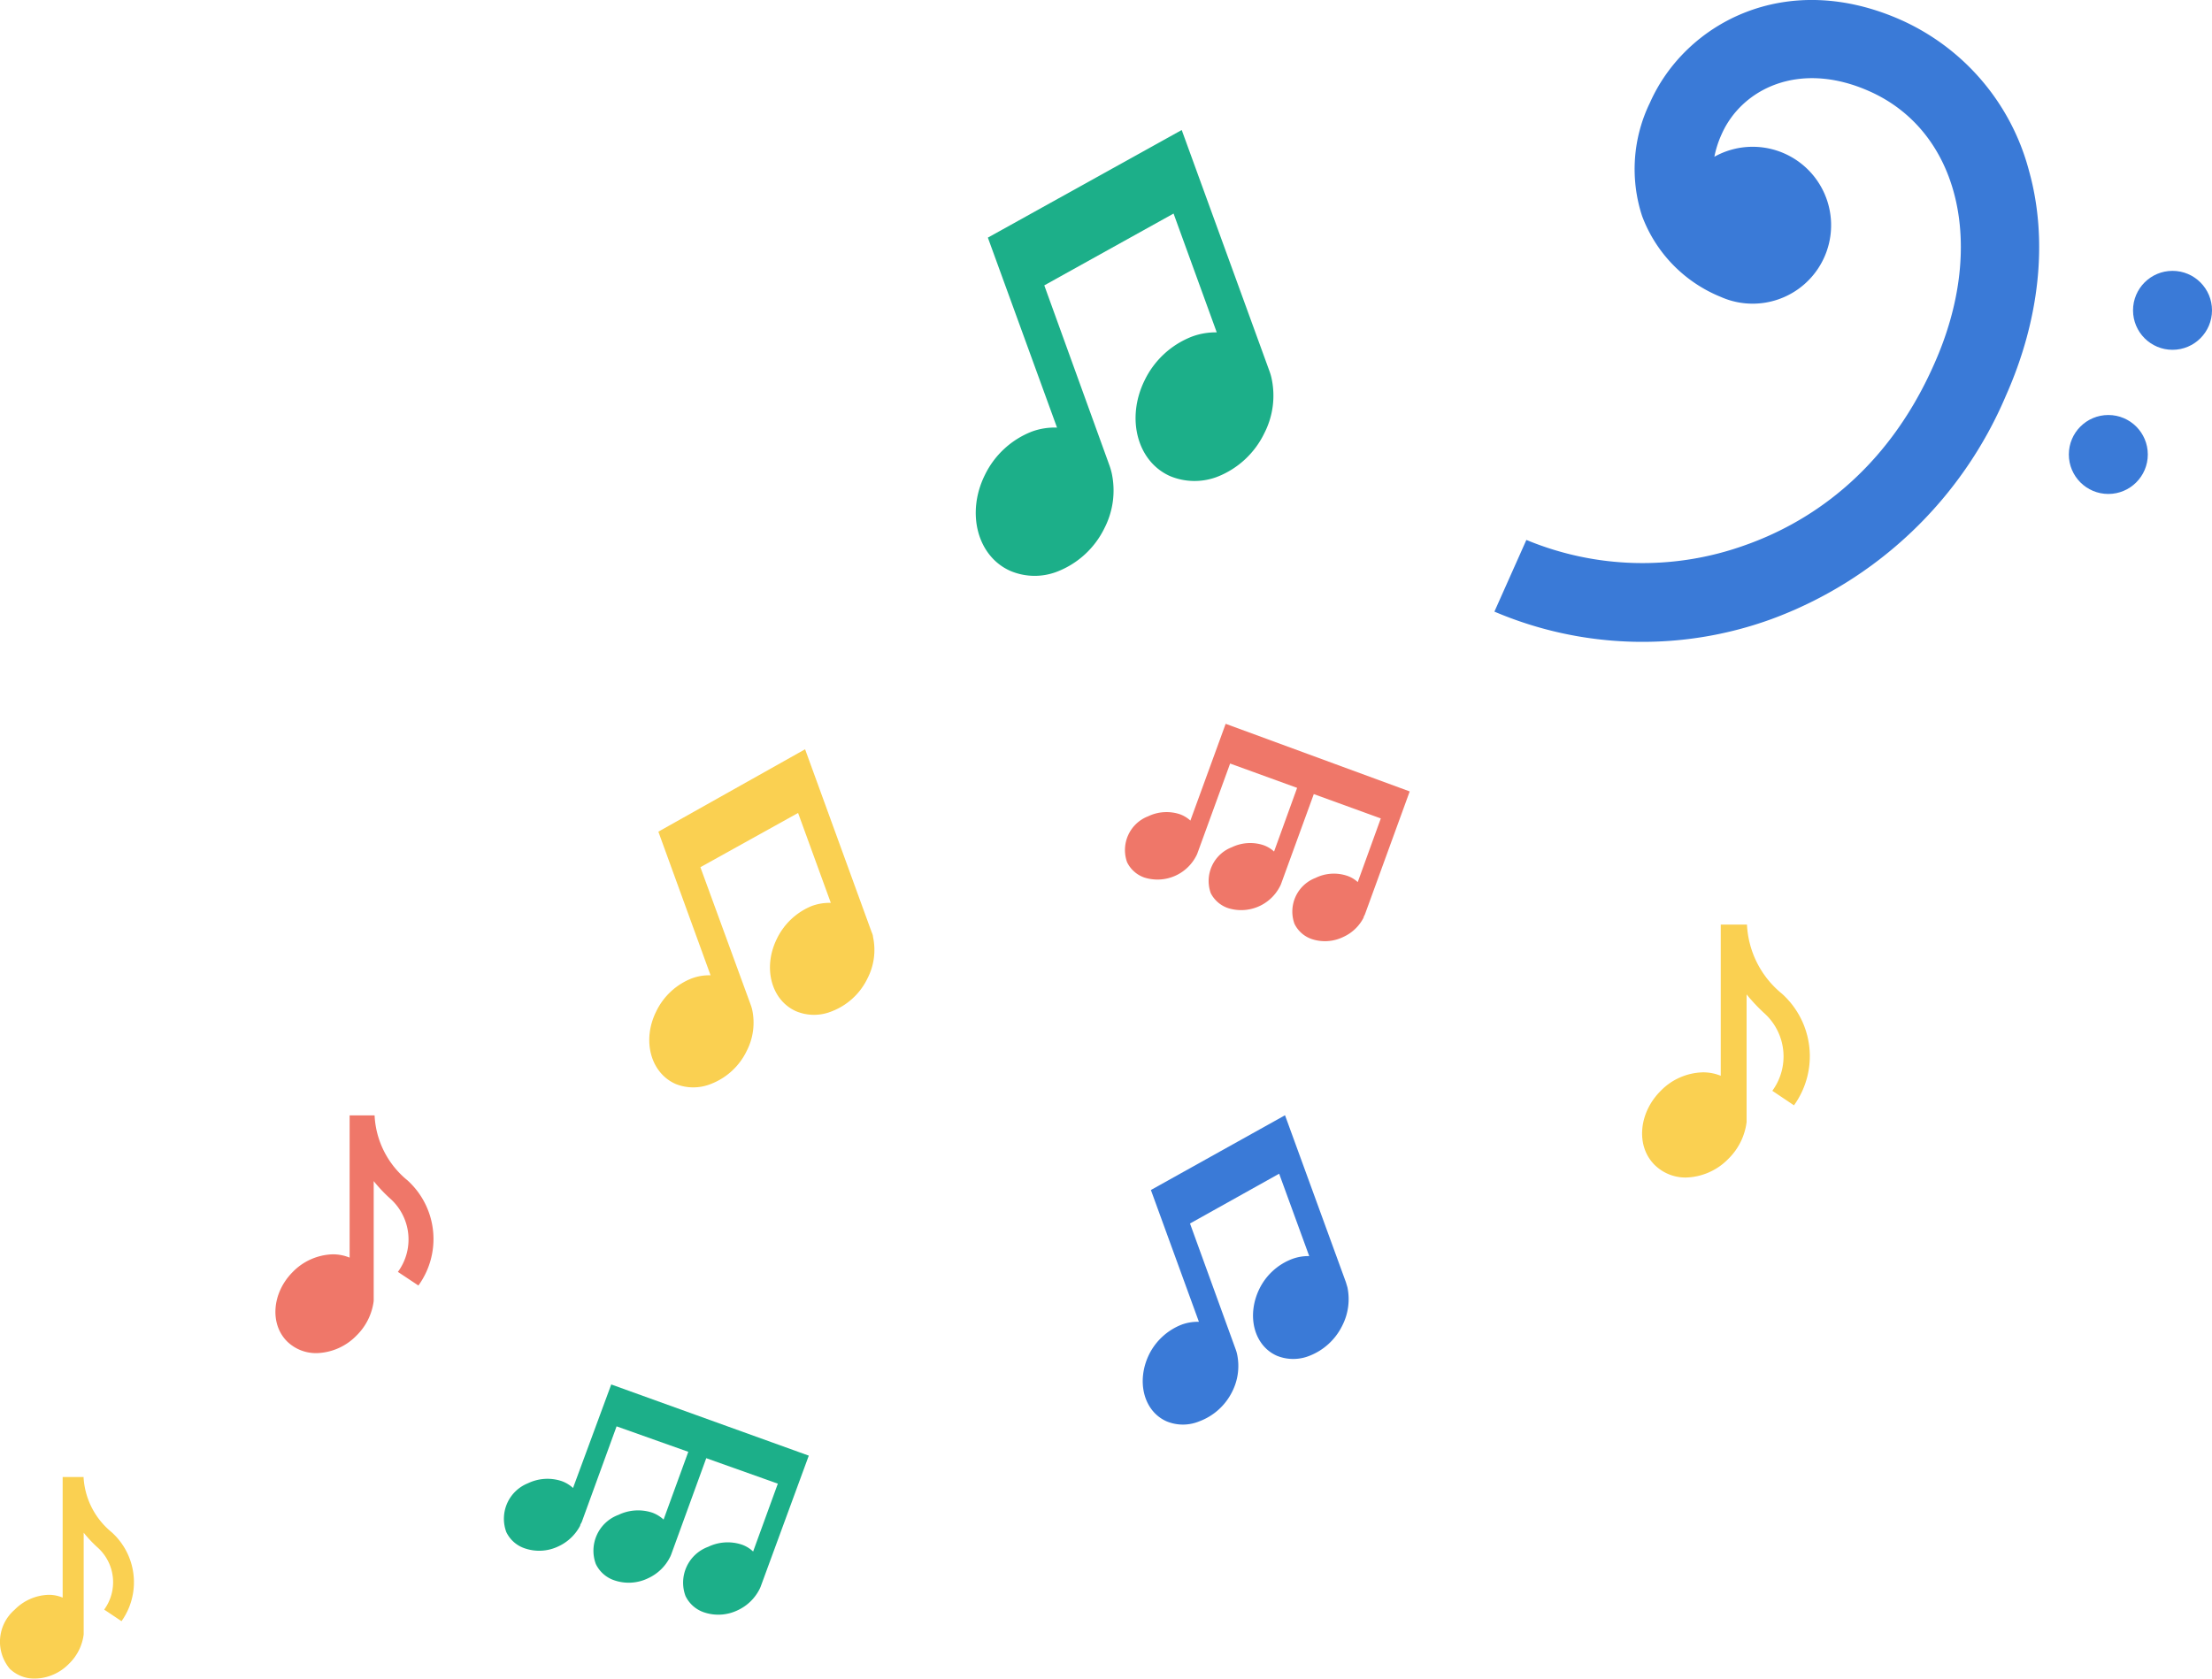 <svg id="Layer_1" data-name="Layer 1" xmlns="http://www.w3.org/2000/svg" viewBox="0 0 173.67 131.84"><defs><style>.cls-1{opacity:0.91;}.cls-2{fill:#06a77d;}.cls-3{fill:#f9cb40;}.cls-4{fill:#ed6a5a;}.cls-5{fill:#266dd3;}</style></defs><title>noteset</title><g id="Noteset" class="cls-1"><path class="cls-2" d="M77.57,23.35,83,38.27a5.16,5.16,0,0,0-2,.32A6.88,6.88,0,0,0,77.33,42c-1.48,3-.57,6.38,2,7.52a4.88,4.88,0,0,0,3.68.06,6.9,6.9,0,0,0,3.72-3.43,6.46,6.46,0,0,0,.56-4.32,5.54,5.54,0,0,0-.17-.58h0L82,27.1l10.15-5.64,3.39,9.33a5.35,5.35,0,0,0-1.94.33,6.9,6.9,0,0,0-3.72,3.43c-1.48,3-.58,6.39,2,7.53a5,5,0,0,0,3.68.06,6.88,6.88,0,0,0,3.72-3.44,6.45,6.45,0,0,0,.56-4.32,4.11,4.11,0,0,0-.17-.57h0L92.79,14.9Z" transform="translate(-0.01 -4.69)"/><path id="XMLID_1006_2" data-name="XMLID 1006 2" class="cls-3" d="M51.7,70l4.1,11.28a3.88,3.88,0,0,0-1.47.24,5.2,5.2,0,0,0-2.8,2.6c-1.13,2.27-.44,4.82,1.52,5.69a3.71,3.71,0,0,0,2.78,0,5.19,5.19,0,0,0,2.81-2.6A4.85,4.85,0,0,0,59.07,84a3.06,3.06,0,0,0-.13-.43h0L55,72.79l7.67-4.26,2.57,7.06a4.11,4.11,0,0,0-1.48.24A5.24,5.24,0,0,0,61,78.42c-1.12,2.28-.43,4.83,1.53,5.69a3.67,3.67,0,0,0,2.78,0,5.17,5.17,0,0,0,2.81-2.59,4.87,4.87,0,0,0,.43-3.27c0-.14-.08-.29-.13-.43h0l-5.2-14.29Z" transform="translate(-0.01 -4.69)"/><path class="cls-4" d="M96.24,61.53l-2.77,7.6a2.43,2.43,0,0,0-.83-.5,3.33,3.33,0,0,0-2.48.16A2.84,2.84,0,0,0,88.5,72.4a2.38,2.38,0,0,0,1.35,1.2,3.42,3.42,0,0,0,4.07-1.68,1.59,1.59,0,0,0,.12-.27h0l2.55-7,5.26,1.91-1.81,5a2.43,2.43,0,0,0-.83-.5,3.33,3.33,0,0,0-2.48.16,2.84,2.84,0,0,0-1.66,3.61A2.38,2.38,0,0,0,96.42,76a3.42,3.42,0,0,0,4.07-1.68,1.59,1.59,0,0,0,.12-.27h0l2.55-7,5.26,1.91-1.81,5a2.3,2.3,0,0,0-.82-.49,3.26,3.26,0,0,0-2.49.16,2.83,2.83,0,0,0-1.66,3.6,2.35,2.35,0,0,0,1.35,1.2,3.28,3.28,0,0,0,2.48-.16,3.33,3.33,0,0,0,1.6-1.52c0-.09.08-.18.11-.27h0l3.51-9.64Z" transform="translate(-0.01 -4.69)"/><path id="XMLID_1005_2" data-name="XMLID 1005 2" class="cls-2" d="M48,113.41l-3,8.13a2.63,2.63,0,0,0-.89-.54,3.53,3.53,0,0,0-2.65.17A3,3,0,0,0,39.76,125a2.48,2.48,0,0,0,1.45,1.28,3.48,3.48,0,0,0,2.65-.16,3.66,3.66,0,0,0,1.7-1.62c0-.1.09-.2.13-.3h0l2.73-7.5,5.63,2-1.94,5.32a2.68,2.68,0,0,0-.88-.54,3.55,3.55,0,0,0-2.66.17,3,3,0,0,0-1.78,3.86,2.48,2.48,0,0,0,1.45,1.28,3.48,3.48,0,0,0,2.65-.16,3.61,3.61,0,0,0,1.71-1.63,2.08,2.08,0,0,0,.13-.3h0l2.73-7.5,5.62,2-1.94,5.33a2.49,2.49,0,0,0-.88-.54,3.53,3.53,0,0,0-2.65.17,3,3,0,0,0-1.78,3.86,2.49,2.49,0,0,0,1.44,1.28,3.5,3.5,0,0,0,2.66-.16,3.63,3.63,0,0,0,1.7-1.63,2.08,2.08,0,0,0,.13-.3h0L63.51,119Z" transform="translate(-0.01 -4.69)"/><path class="cls-5" d="M149.29,6.27c-9.13-4.07-17,.3-19.74,6.49a11.89,11.89,0,0,0-.62,8.88A11,11,0,0,0,135.1,28a6.16,6.16,0,1,0-.49-11,8,8,0,0,1,.57-1.77c1.57-3.54,6.07-5.84,11.61-3.37C153.85,15,156,24,151.88,33.25,148,42.08,141.64,45.88,137,47.51a23.77,23.77,0,0,1-17.15-.42l-2.51,5.63a29.63,29.63,0,0,0,21.72.6A32,32,0,0,0,157.5,35.76c2.67-6,3.32-12.25,1.82-17.63A18,18,0,0,0,149.29,6.27Z" transform="translate(-0.01 -4.69)"/><circle class="cls-5" cx="170.57" cy="24.37" r="3.1"/><circle class="cls-5" cx="165.53" cy="35.69" r="3.1"/><path class="cls-4" d="M32,97.38a7,7,0,0,1-2.58-5.1H27.46v11.17a3.48,3.48,0,0,0-1.31-.26A4.57,4.57,0,0,0,23,104.57c-1.63,1.63-1.83,4.08-.45,5.46a3.25,3.25,0,0,0,2.31.92A4.53,4.53,0,0,0,28,109.57a4.62,4.62,0,0,0,1.35-2.71c0-.14,0-.28,0-.42h0v-9a11.77,11.77,0,0,0,1.28,1.36,4.3,4.3,0,0,1,.62,5.77l1.61,1.07A6.22,6.22,0,0,0,32,97.38Z" transform="translate(-0.01 -4.69)"/><path id="XMLID_963_2" data-name="XMLID 963 2" class="cls-3" d="M8.76,125a6,6,0,0,1-2.19-4.32H4.93v9.47a2.77,2.77,0,0,0-1.1-.22,3.89,3.89,0,0,0-2.67,1.17,3.32,3.32,0,0,0-.39,4.63,2.79,2.79,0,0,0,2,.78,3.84,3.84,0,0,0,2.66-1.17,3.87,3.87,0,0,0,1.15-2.3c0-.12,0-.24,0-.36h0v-7.63a9.8,9.8,0,0,0,1.08,1.15,3.66,3.66,0,0,1,.53,4.89l1.36.91A5.28,5.28,0,0,0,8.76,125Z" transform="translate(-0.01 -4.69)"/><path id="XMLID_963_3" data-name="XMLID 963 3" class="cls-3" d="M139.91,82.72a7.45,7.45,0,0,1-2.74-5.42h-2.06V89.17a3.65,3.65,0,0,0-1.38-.27,4.78,4.78,0,0,0-3.34,1.46c-1.73,1.73-1.95,4.33-.48,5.8a3.45,3.45,0,0,0,2.45,1,4.82,4.82,0,0,0,3.34-1.46,4.9,4.9,0,0,0,1.44-2.89c0-.15,0-.3,0-.45h0V82.78a14.32,14.32,0,0,0,1.36,1.45,4.57,4.57,0,0,1,.66,6.12l1.7,1.14A6.6,6.6,0,0,0,139.91,82.72Z" transform="translate(-0.01 -4.69)"/><path id="XMLID_1006_3" data-name="XMLID 1006 3" class="cls-5" d="M90.37,98.14l3.77,10.35a3.65,3.65,0,0,0-1.35.22,4.81,4.81,0,0,0-2.58,2.38c-1,2.09-.4,4.43,1.4,5.22a3.36,3.36,0,0,0,2.55,0A4.71,4.71,0,0,0,96.74,114a4.45,4.45,0,0,0,.39-3,2.91,2.91,0,0,0-.12-.39h0l-3.57-9.84,7-3.91,2.36,6.47a3.65,3.65,0,0,0-1.35.23,4.74,4.74,0,0,0-2.58,2.38c-1,2.09-.4,4.43,1.4,5.22a3.41,3.41,0,0,0,2.55,0,4.81,4.81,0,0,0,2.58-2.38,4.57,4.57,0,0,0,.4-3l-.12-.4h0l-4.78-13.11Z" transform="translate(-0.01 -4.69)"/></g></svg>